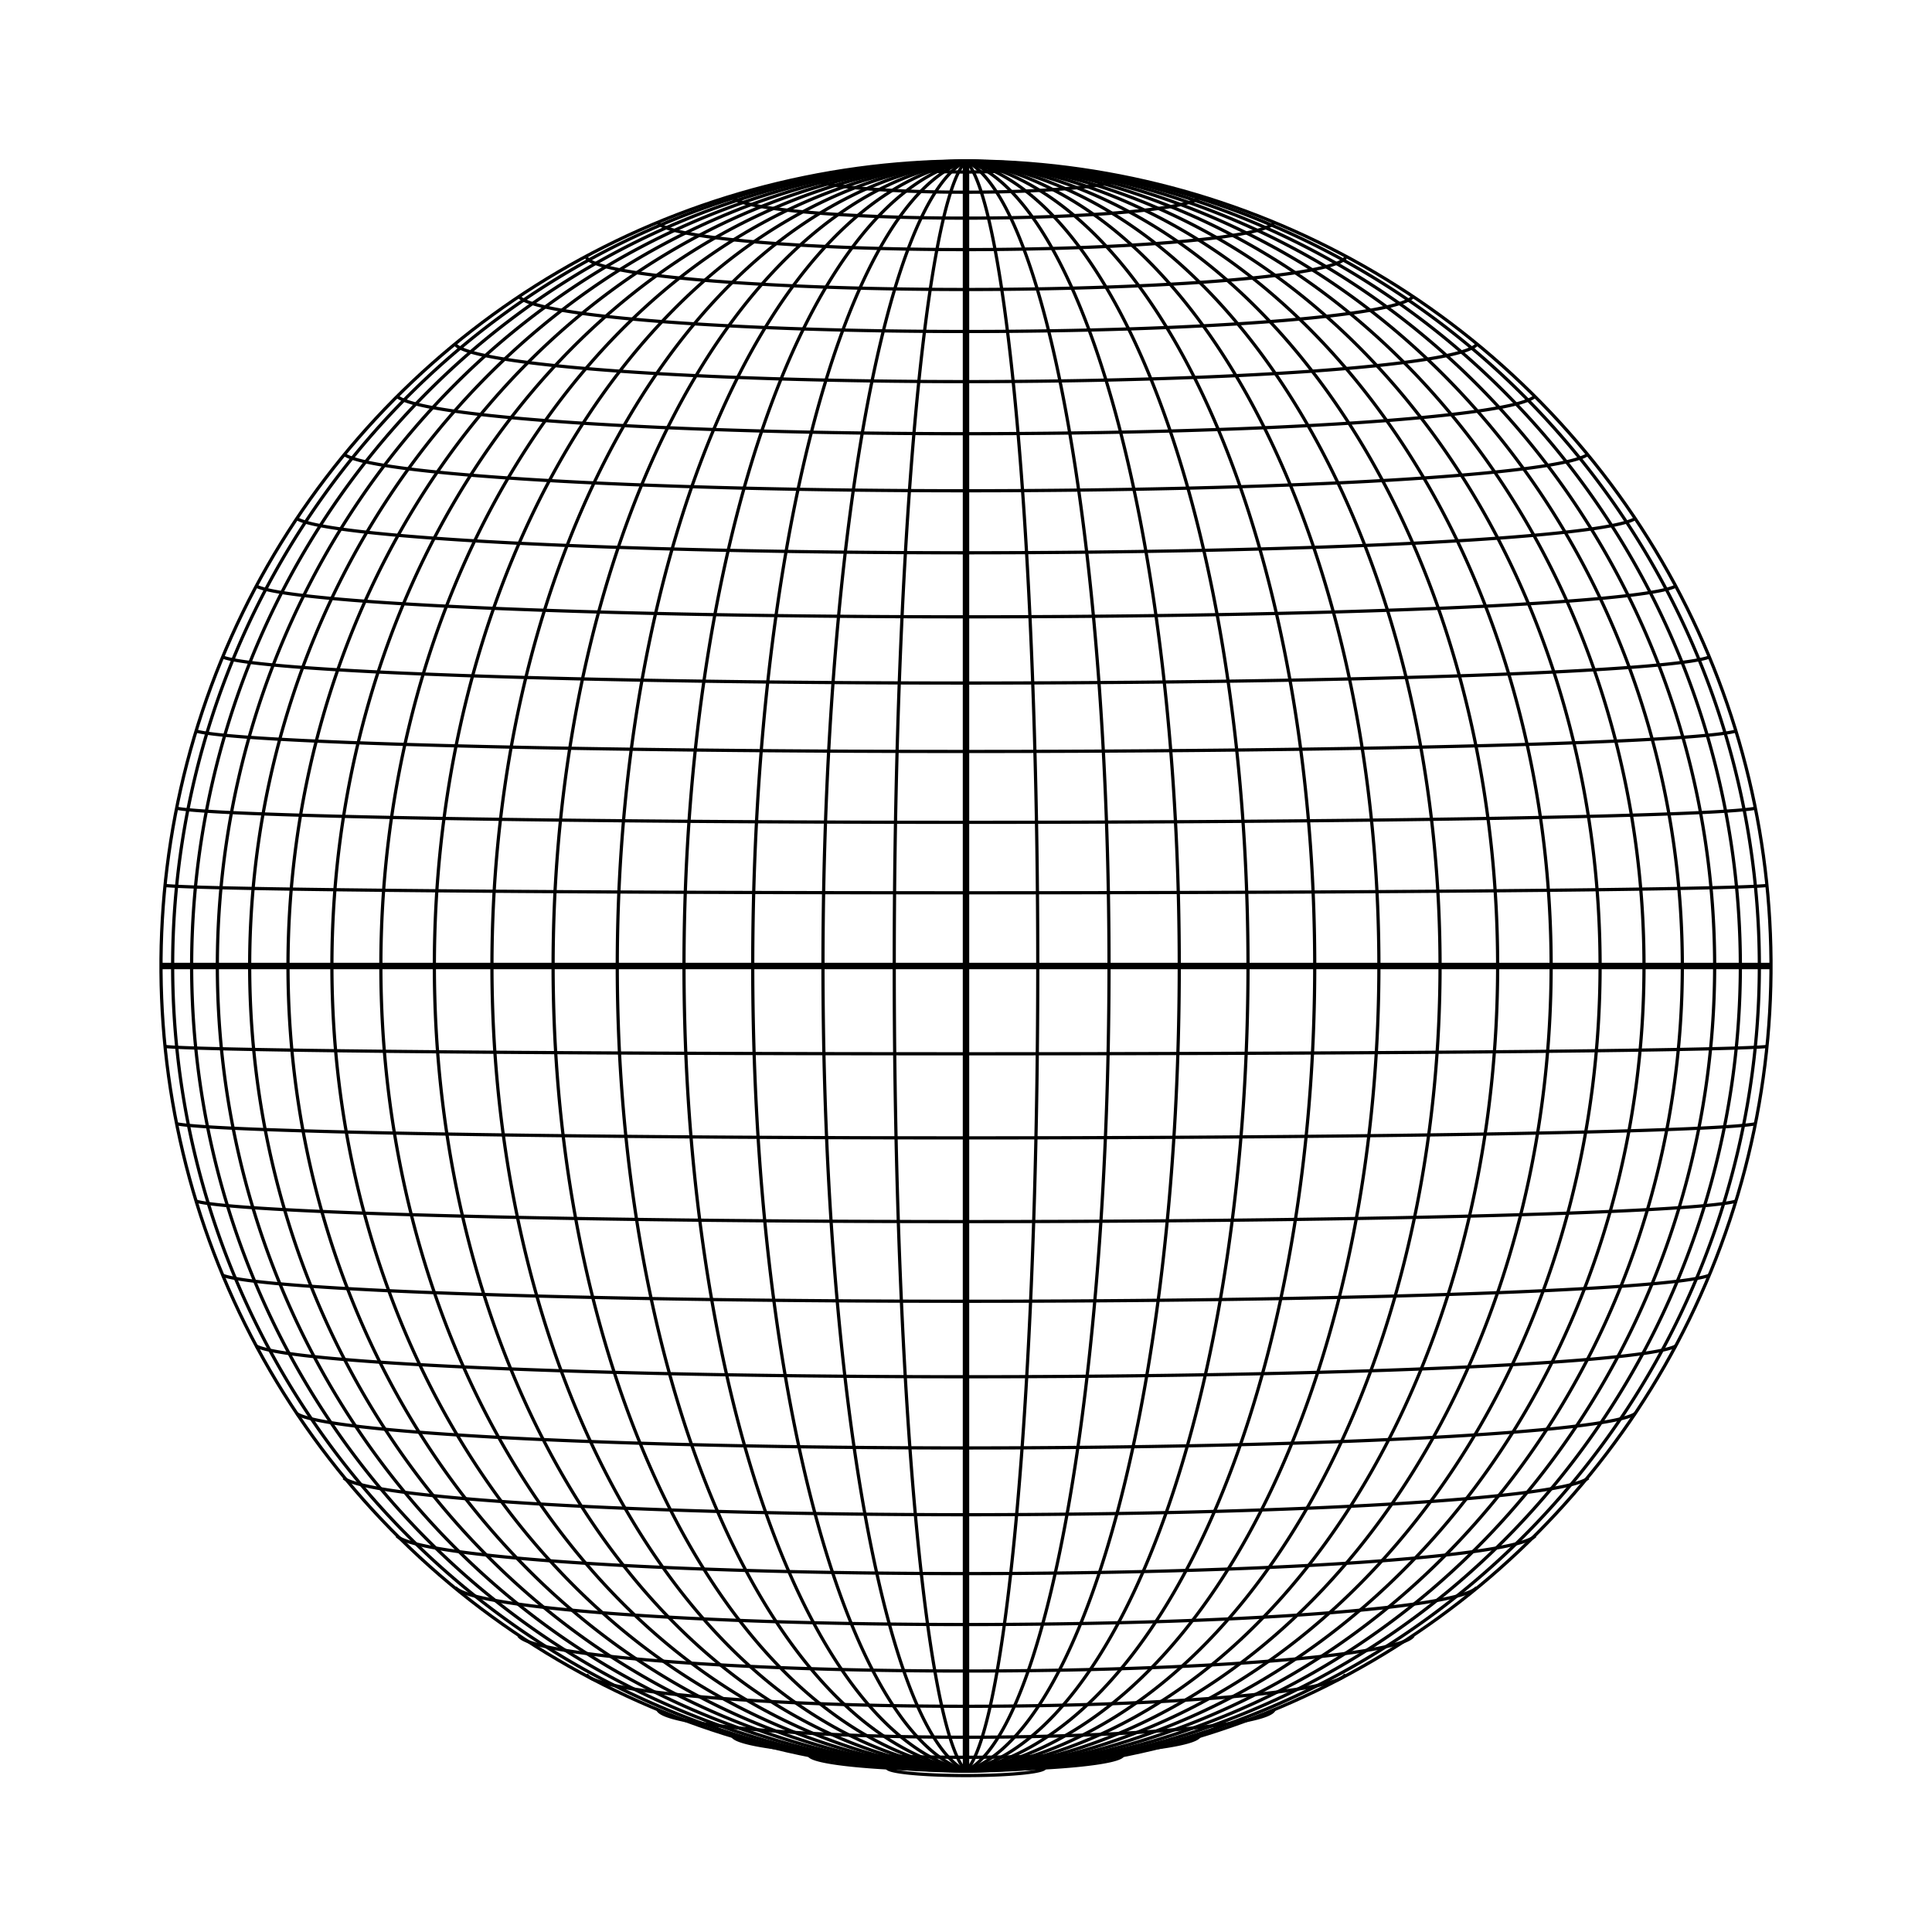 <svg width="600" height="600" viewBox="-300 -300 600 600" xmlns="http://www.w3.org/2000/svg">
  <line x1="-1.5308084989341916e-14" y1="-250" x2="1.5308084989341916e-14" y2="-250" fill="none" stroke="black" stroke-width="1"/>
  
  <path d="M 24.504 -249 A 2.441 24.505 90 0 1 -24.504 -249" fill="none" stroke="black" stroke-width="1"/>
  
  <path d="M 48.773 -245 A 4.782 48.782 90 0 1 -48.773 -245" fill="none" stroke="black" stroke-width="1"/>
  
  <path d="M 72.571 -239 A 6.944 72.602 -90 0 1 -72.571 -239" fill="none" stroke="black" stroke-width="1"/>
  
  <path d="M 95.671 -231 A 8.853 95.741 90 0 1 -95.671 -231" fill="none" stroke="black" stroke-width="1"/>
  
  <path d="M 117.849 -220 A 10.394 117.98 90 0 1 -117.849 -220" fill="none" stroke="black" stroke-width="1"/>
  
  <path d="M 138.893 -208 A 11.592 139.107 -90 0 1 -138.893 -208" fill="none" stroke="black" stroke-width="1"/>
  
  <path d="M 158.598 -193 A 12.293 158.918 90 0 1 -158.598 -193" fill="none" stroke="black" stroke-width="1"/>
  
  <path d="M 176.777 -177 A 12.579 177.22 90 0 1 -176.777 -177" fill="none" stroke="black" stroke-width="1"/>
  
  <path d="M 193.253 -159 A 12.365 193.833 90 0 1 -193.253 -159" fill="none" stroke="black" stroke-width="1"/>
  
  <path d="M 207.867 -139 A 11.638 208.59 90 0 1 -207.867 -139" fill="none" stroke="black" stroke-width="1"/>
  
  <path d="M 220.48 -118 A 10.488 221.343 90 0 1 -220.48 -118" fill="none" stroke="black" stroke-width="1"/>
  
  <path d="M 230.97 -96 A 8.946 231.962 90 0 1 -230.97 -96" fill="none" stroke="black" stroke-width="1"/>
  
  <path d="M 239.235 -73 A 7.05 240.338 -90 0 1 -239.235 -73" fill="none" stroke="black" stroke-width="1"/>
  
  <path d="M 245.196 -49 A 4.853 246.384 -90 0 1 -245.196 -49" fill="none" stroke="black" stroke-width="1"/>
  
  <path d="M 248.796 -25 A 2.513 250.037 90 0 1 -248.796 -25" fill="none" stroke="black" stroke-width="1"/>
  
  <line x1="-250" y1="-1.7008983321491018e-14" x2="250" y2="1.3916440899401741e-14" fill="none" stroke="black" stroke-width="2"/>
  
  <path d="M 248.796 25 A 2.513 250.037 90 0 1 -248.796 25" fill="none" stroke="black" stroke-width="1"/>
  
  <path d="M 245.196 49 A 4.853 246.384 90 0 1 -245.196 49" fill="none" stroke="black" stroke-width="1"/>
  
  <path d="M 239.235 73 A 7.05 240.338 90 0 1 -239.235 73" fill="none" stroke="black" stroke-width="1"/>
  
  <path d="M 230.97 96 A 8.946 231.962 90 0 1 -230.97 96" fill="none" stroke="black" stroke-width="1"/>
  
  <path d="M 220.48 118 A 10.488 221.343 90 0 1 -220.48 118" fill="none" stroke="black" stroke-width="1"/>
  
  <path d="M 207.867 139 A 11.638 208.59 -90 0 1 -207.867 139" fill="none" stroke="black" stroke-width="1"/>
  
  <path d="M 193.253 159 A 12.365 193.833 -90 0 1 -193.253 159" fill="none" stroke="black" stroke-width="1"/>
  
  <path d="M 176.777 177 A 12.579 177.22 -90 0 1 -176.777 177" fill="none" stroke="black" stroke-width="1"/>
  
  <path d="M 158.598 193 A 12.293 158.918 -90 0 1 -158.598 193" fill="none" stroke="black" stroke-width="1"/>
  
  <path d="M 138.893 208 A 11.592 139.107 90 0 1 -138.893 208" fill="none" stroke="black" stroke-width="1"/>
  
  <path d="M 117.849 220 A 10.394 117.98 -90 0 1 -117.849 220" fill="none" stroke="black" stroke-width="1"/>
  
  <path d="M 95.671 231 A 8.853 95.741 -90 0 1 -95.671 231" fill="none" stroke="black" stroke-width="1"/>
  
  <path d="M 72.571 239 A 6.944 72.602 90 0 1 -72.571 239" fill="none" stroke="black" stroke-width="1"/>
  
  <path d="M 48.773 245 A 4.782 48.782 -90 0 1 -48.773 245" fill="none" stroke="black" stroke-width="1"/>
  
  <path d="M 24.504 249 A 2.441 24.505 -90 0 1 -24.504 249" fill="none" stroke="black" stroke-width="1"/>
  
  <line x1="-1.5308084989341916e-14" y1="250" x2="1.5308084989341916e-14" y2="250" fill="none" stroke="black" stroke-width="1"/>
  
  <line x1="-1.3916440899401741e-14" y1="-250" x2="1.7008983321491018e-14" y2="250" fill="none" stroke="black" stroke-width="1"/>
  
  <path d="M 1.509903313490213e-14 250 A 251.247 24.749 90 0 1 -1.509903313490213e-14 -250" fill="none" stroke="black" stroke-width="1"/>
  
  <path d="M -7.105427357601002e-14 250 A 251.211 49.246 -90 0 1 7.105427357601002e-14 -250" fill="none" stroke="black" stroke-width="1"/>
  
  <path d="M -1.509903313490213e-14 250 A 251.153 73.242 -90 0 1 1.509903313490213e-14 -250" fill="none" stroke="black" stroke-width="1"/>
  
  <path d="M -9.592326932761353e-14 250 A 251.074 96.494 90 0 1 9.592326932761353e-14 -250" fill="none" stroke="black" stroke-width="1"/>
  
  <path d="M -1.8118839761882555e-13 250 A 250.978 118.773 -90 0 1 1.8118839761882555e-13 -250" fill="none" stroke="black" stroke-width="1"/>
  
  <path d="M -1.5987211554602254e-14 250 A 250.869 139.859 -90 0 1 1.5987211554602254e-14 -250" fill="none" stroke="black" stroke-width="1"/>
  
  <path d="M 1.5987211554602254e-14 250 A 250.75 159.552 90 0 1 -1.5987211554602254e-14 -250" fill="none" stroke="black" stroke-width="1"/>
  
  <path d="M 1.2612133559741778e-13 250 A 250.627 177.665 90 0 1 -1.2612133559741778e-13 -250" fill="none" stroke="black" stroke-width="1"/>
  
  <path d="M 7.105427357601002e-14 250 A 250.505 194.034 90 0 1 -7.105427357601002e-14 -250" fill="none" stroke="black" stroke-width="1"/>
  
  <path d="M -1.8118839761882555e-13 250 A 250.387 208.511 -90 0 1 1.8118839761882555e-13 -250" fill="none" stroke="black" stroke-width="1"/>
  
  <path d="M -4.085620730620576e-14 250 A 250.278 220.971 90 0 1 4.085620730620576e-14 -250" fill="none" stroke="black" stroke-width="1"/>
  
  <path d="M -1.8118839761882555e-13 250 A 250.183 231.309 -90 0 1 1.8118839761882555e-13 -250" fill="none" stroke="black" stroke-width="1"/>
  
  <path d="M -1.509903313490213e-14 250 A 250.105 239.437 -90 0 1 1.509903313490213e-14 -250" fill="none" stroke="black" stroke-width="1"/>
  
  <path d="M -9.592326932761353e-14 250 A 250.048 245.29 90 0 1 9.592326932761353e-14 -250" fill="none" stroke="black" stroke-width="1"/>
  
  <path d="M 1.509903313490213e-14 250 A 250.012 248.82 90 0 1 -1.509903313490213e-14 -250" fill="none" stroke="black" stroke-width="1"/>
  
  <ellipse cx="6.776263578034403e-15" cy="-3.388131789017199e-15" rx="250" ry="250" transform="rotate(18.435 6.776263578034403e-15 -3.388131789017199e-15)" fill="none" stroke="black" stroke-width="1"/>
  
  <path d="M 1.509903313490213e-14 -250 A 250.012 248.82 -90 0 1 -1.509903313490213e-14 250" fill="none" stroke="black" stroke-width="1"/>
  
  <path d="M 9.592326932761353e-14 -250 A 250.048 245.29 90 0 1 -9.592326932761353e-14 250" fill="none" stroke="black" stroke-width="1"/>
  
  <path d="M -9.592326932761353e-14 -250 A 250.105 239.437 -90 0 1 9.592326932761353e-14 250" fill="none" stroke="black" stroke-width="1"/>
  
  <path d="M -2.0605739337042905e-13 -250 A 250.183 231.309 -90 0 1 2.0605739337042905e-13 250" fill="none" stroke="black" stroke-width="1"/>
  
  <path d="M -9.592326932761353e-14 -250 A 250.278 220.971 -90 0 1 9.592326932761353e-14 250" fill="none" stroke="black" stroke-width="1"/>
  
  <path d="M -1.5987211554602254e-14 -250 A 250.387 208.511 90 0 1 1.5987211554602254e-14 250" fill="none" stroke="black" stroke-width="1"/>
  
  <path d="M -1.5987211554602254e-14 -250 A 250.505 194.034 90 0 1 1.5987211554602254e-14 250" fill="none" stroke="black" stroke-width="1"/>
  
  <path d="M 1.5987211554602254e-14 -250 A 250.627 177.665 -90 0 1 -1.5987211554602254e-14 250" fill="none" stroke="black" stroke-width="1"/>
  
  <path d="M 4.085620730620576e-14 -250 A 250.75 159.552 90 0 1 -4.085620730620576e-14 250" fill="none" stroke="black" stroke-width="1"/>
  
  <path d="M 1.5987211554602254e-14 -250 A 250.869 139.859 -90 0 1 -1.5987211554602254e-14 250" fill="none" stroke="black" stroke-width="1"/>
  
  <path d="M -1.5987211554602254e-14 -250 A 250.978 118.773 90 0 1 1.5987211554602254e-14 250" fill="none" stroke="black" stroke-width="1"/>
  
  <path d="M 9.592326932761353e-14 -250 A 251.074 96.494 90 0 1 -9.592326932761353e-14 250" fill="none" stroke="black" stroke-width="1"/>
  
  <path d="M -7.105427357601002e-14 -250 A 251.153 73.242 90 0 1 7.105427357601002e-14 250" fill="none" stroke="black" stroke-width="1"/>
  
  <path d="M 3.9968028886505635e-14 -250 A 251.211 49.246 90 0 1 -3.9968028886505635e-14 250" fill="none" stroke="black" stroke-width="1"/>
  
  <path d="M -4.04121180963557e-14 -250 A 251.247 24.749 -90 0 1 4.04121180963557e-14 250" fill="none" stroke="black" stroke-width="1"/>
  
  <line x1="-1.7008983321491018e-14" y1="-250" x2="1.3916440899401741e-14" y2="250" fill="none" stroke="black" stroke-width="2"/>
  
</svg>